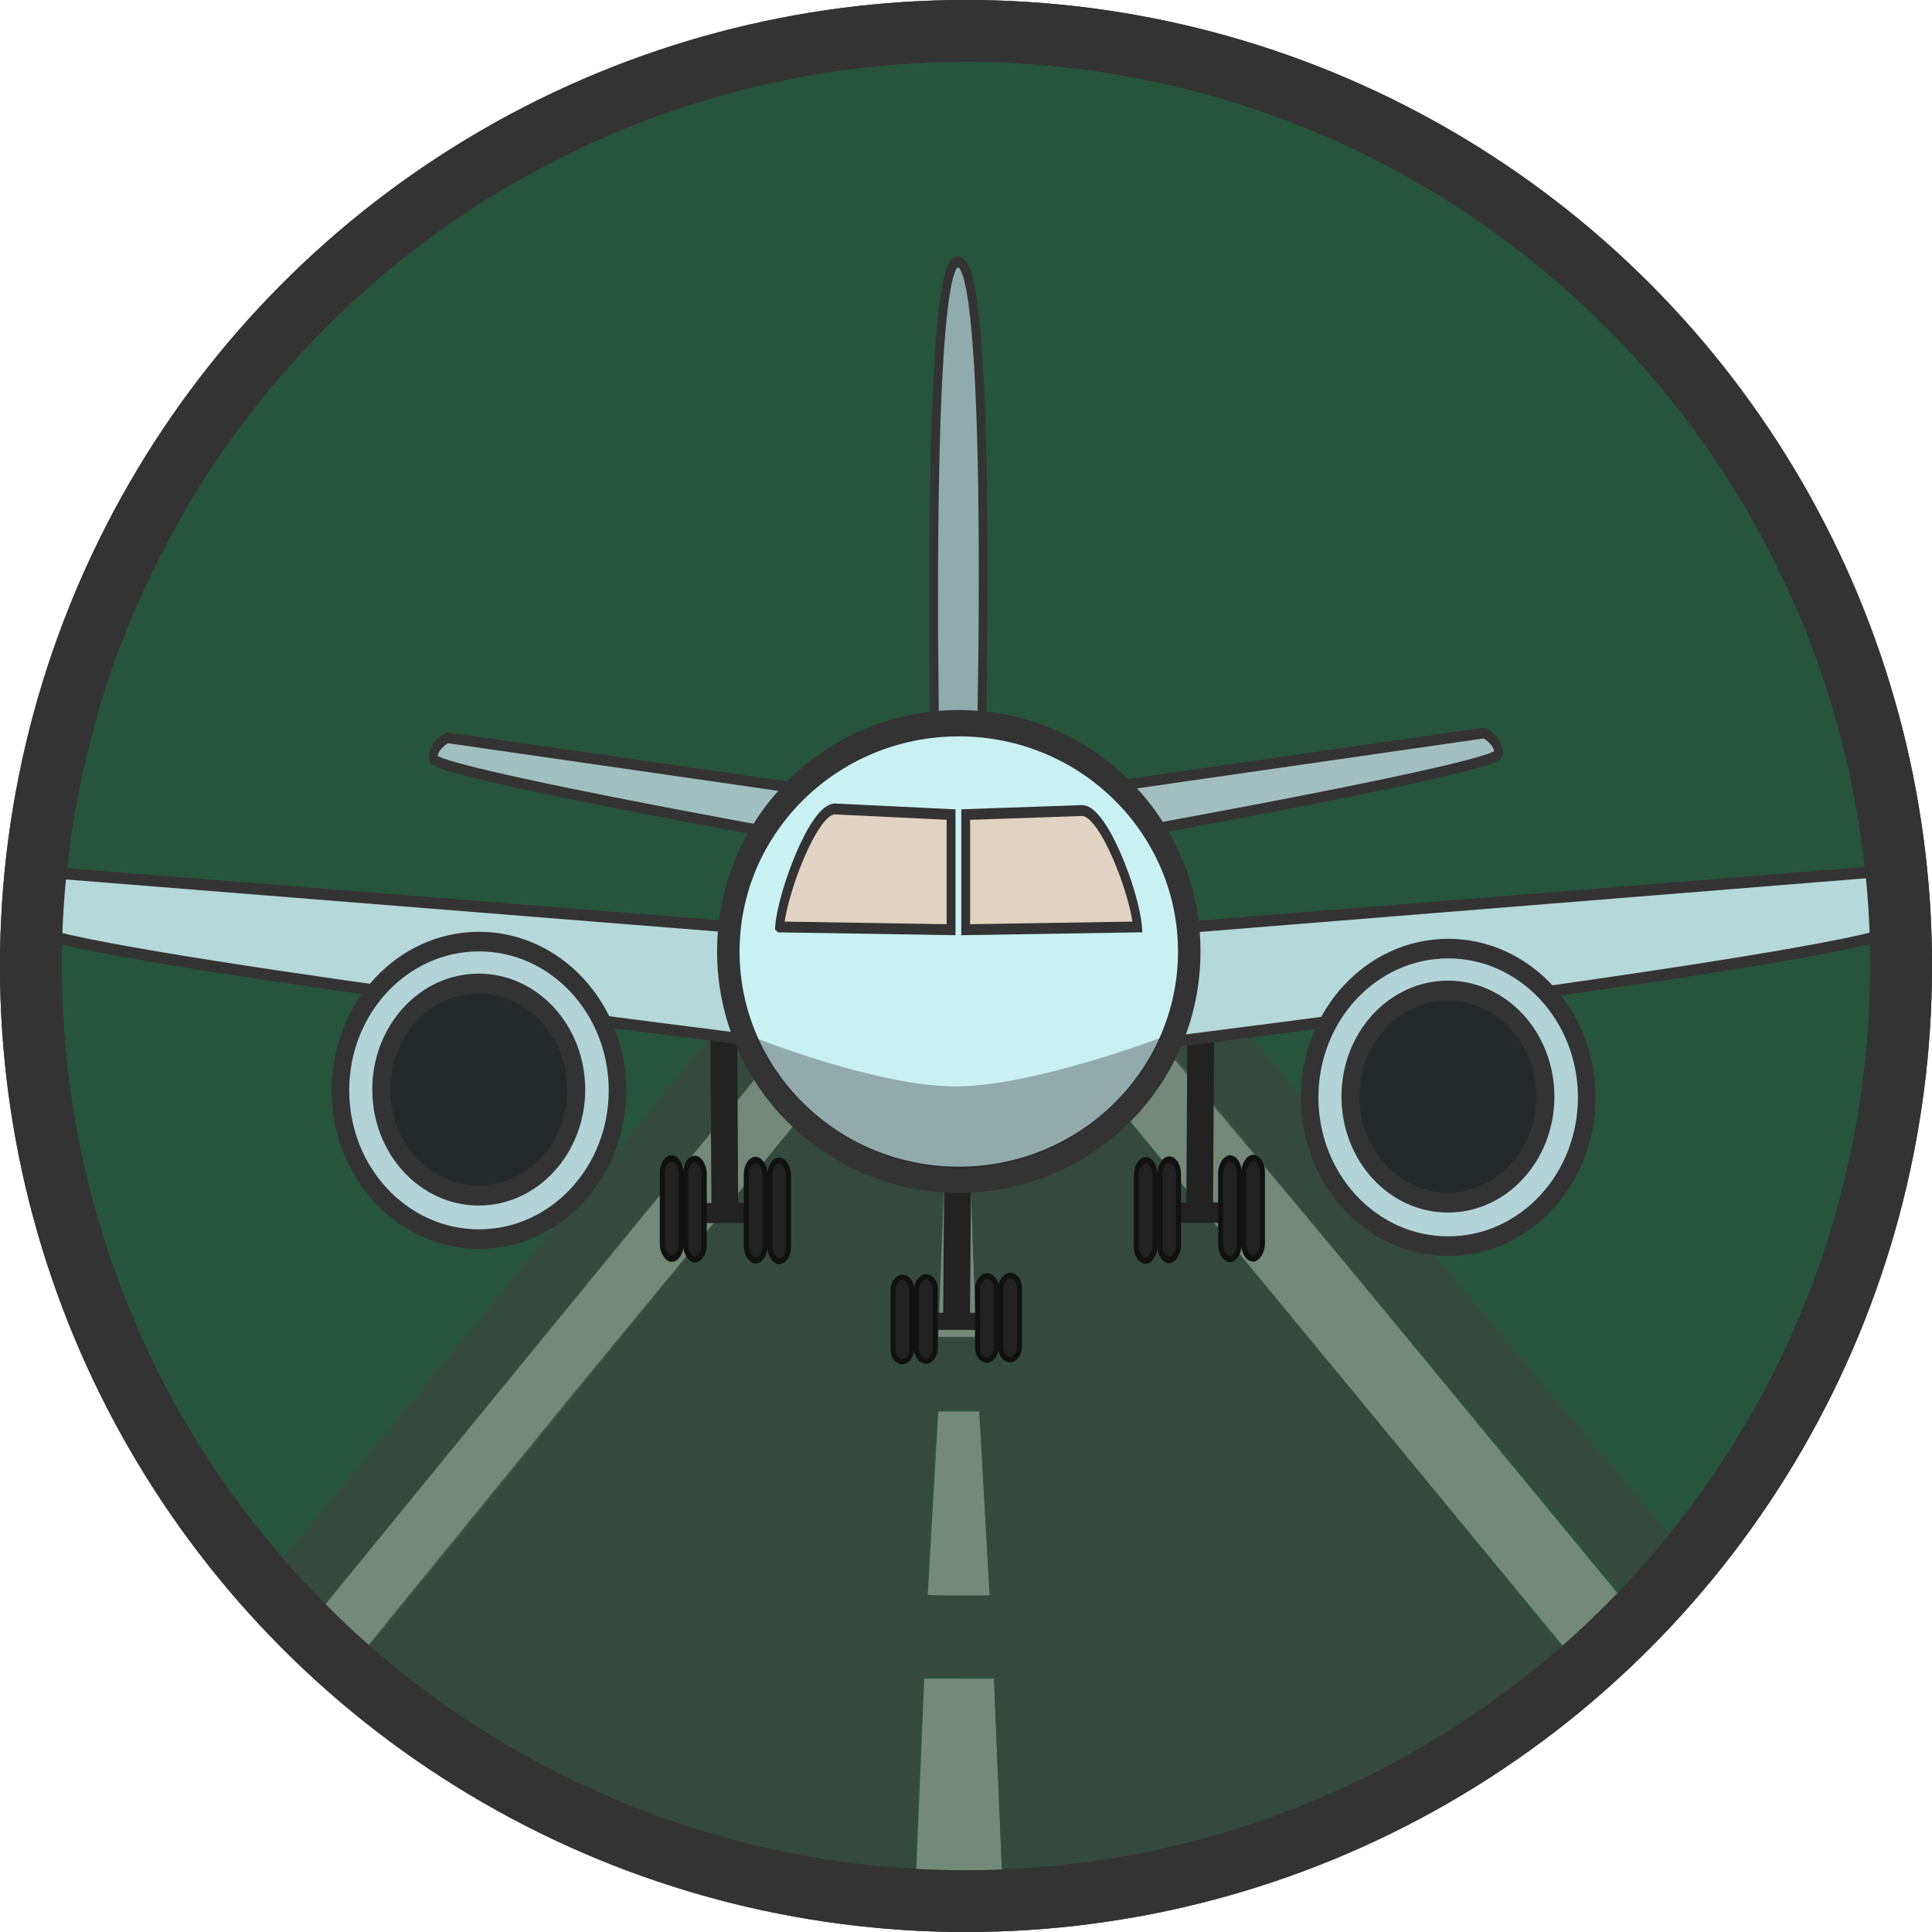 <?xml version="1.0" encoding="UTF-8" standalone="no"?>
<svg
   width="48"
   height="48"
   viewBox="0 0 29.538 29.538"
   version="1.1"
   id="svg3"
   sodipodi:docname="TerminalsONDay.svg"
   inkscape:version="1.4 (86a8ad7, 2024-10-11)"
   xml:space="preserve"
   xmlns:inkscape="http://www.inkscape.org/namespaces/inkscape"
   xmlns:sodipodi="http://sodipodi.sourceforge.net/DTD/sodipodi-0.dtd"
   xmlns="http://www.w3.org/2000/svg"
   xmlns:svg="http://www.w3.org/2000/svg"><defs
     id="defs3"><clipPath
       clipPathUnits="userSpaceOnUse"
       id="clipPath8"><path
         id="path8"
         style="fill:#ff0000;fill-opacity:1;fill-rule:nonzero;stroke:none;stroke-width:0.615"
         d="m -392.615,-388.923 v 800 h 800 v -800 z m 195.133,379.662 c 0.988,0.019 1.946,0.085 2.863,0.206 3.534,0.463 4.266,1.135 7.071,2.661 2.33,1.693 3.25,2.185 5.238,4.413 3.828,4.292 5.854,9.743 7.595,15.127 3.421,12.587 4.771,25.525 5.857,38.5 1.588,17.263 3.452,34.532 3.394,51.893 -0.108,2.933 -0.132,5.87 -0.323,8.799 -0.877,13.437 -3.734,26.654 -6.012,39.893 -1.607,8.281 -3.106,16.608 -5.306,24.76 -1.169,4.329 -2.25,8.192 -4.438,12.118 -0.785,1.408 -1.865,2.63 -2.797,3.945 -1.073,1.002 -2.04,2.13 -3.218,3.007 -5.157,3.844 -11.608,4.136 -17.779,4.305 -11.665,0.388 -23.333,0.14 -35.002,0.047 -14.984,-0.163 -29.968,-0.369 -44.946,-0.85 -9.774,-0.289 -19.551,-0.386 -29.321,-0.766 -7.865,-0.439 -15.769,-0.992 -23.448,-2.858 -7.935,-2.38 -15.263,-5.904 -19.596,-13.359 -0.641,-1.332 -1.388,-2.618 -1.923,-3.995 -3.514,-9.039 -2.915,-19.145 -3.472,-28.624 -0.091,-15.21 0.132,-30.425 0.701,-45.625 0.627,-13.464 1.494,-26.912 2.377,-40.362 0.454,-10.817 0.671,-21.638 0.553,-32.465 V 16.536 c 0,-12.986 13.117,-12.986 13.117,0 v 14.974 c 0.12,11.01 -0.105,22.013 -0.564,33.013 -0.878,13.47 -1.752,26.939 -2.38,40.424 -0.556,14.971 -0.779,29.955 -0.686,44.935 0.65,8.818 -0.506,18.749 3.977,26.767 2.67,3.932 7.183,5.474 11.567,6.698 6.731,1.522 13.635,1.974 20.506,2.355 9.657,0.364 19.32,0.465 28.981,0.751 14.896,0.479 29.799,0.682 44.701,0.844 11.476,0.085 22.95,0.344 34.422,-0.041 3.265,-0.408 7.233,0.302 10.25,-1.431 0.557,-0.32 1.604,-1.681 1.913,-2.05 0.392,-0.658 0.853,-1.28 1.175,-1.975 1.188,-2.56 2.056,-5.86 2.739,-8.49 2.022,-7.783 3.49,-15.683 5.019,-23.573 2.188,-12.829 5.006,-25.631 5.833,-38.653 0.169,-2.665 0.18,-5.338 0.27,-8.007 0.003,-16.804 -1.81,-33.517 -3.347,-50.227 -1.097,-12.189 -2.155,-24.404 -5.444,-36.227 -1.677,-5.172 -3.073,-9.259 -7.715,-12.275 -0.425,-0.2 -0.82,-0.485 -1.275,-0.6 -1.355,-0.341 -7.196,0.682 -7.832,0.778 -2.978,0.448 -9.824,1.748 -12.546,2.254 -17.521,3.687 -35.085,6.981 -52.826,9.412 -14.404,1.896 -28.864,3.369 -43.398,3.469 -7.547,0.009 -15.081,-0.512 -22.596,-1.153 -12.939,-1.103 -11.819,-14.183 1.119,-13.07 7.117,0.612 14.251,1.106 21.398,1.105 13.965,-0.071 27.858,-1.549 41.698,-3.346 17.537,-2.398 34.892,-5.676 52.212,-9.314 6.336,-1.175 14.729,-3.278 21.643,-3.142 z" /></clipPath></defs><sodipodi:namedview
     id="namedview3"
     pagecolor="#ffffff"
     bordercolor="#111111"
     borderopacity="1"
     inkscape:showpageshadow="0"
     inkscape:pageopacity="0"
     inkscape:pagecheckerboard="1"
     inkscape:deskcolor="#d1d1d1"
     inkscape:zoom="64"
     inkscape:cx="23.78125"
     inkscape:cy="24.8125"
     inkscape:window-width="1920"
     inkscape:window-height="1056"
     inkscape:window-x="-8"
     inkscape:window-y="-8"
     inkscape:window-maximized="1"
     inkscape:current-layer="svg3"
     showgrid="false"
     showguides="false" /><ellipse
     style="fill:#27543d;fill-opacity:1;stroke:#333333;stroke-width:0.945;stroke-dasharray:none;stroke-opacity:1"
     id="path1"
     cx="14.769"
     cy="14.769"
     rx="14.297"
     ry="14.297" /><g
     id="g30"
     transform="matrix(1.073,0,0,1.06,-1.03,-1.176)"
     style="opacity:0.775"><path
       d="M 14.088,14.398 5.654,24.868"
       style="fill:#88988a;fill-opacity:1;stroke:#88988a;stroke-width:0.866;stroke-dasharray:none;stroke-opacity:1"
       id="path1-0"
       sodipodi:nodetypes="cc" /><path
       style="fill:#88988a;fill-opacity:1;stroke:#88988a;stroke-width:1.084;stroke-dasharray:none;stroke-opacity:1"
       d="m 23.84,24.742 -7.701,-9.454"
       id="path20-4"
       sodipodi:nodetypes="cc" /><path
       style="opacity:1;fill:none;fill-opacity:1;stroke:#3e443f;stroke-width:1.051;stroke-dasharray:none;stroke-opacity:0.792"
       d="M 24.434,23.692 17.674,15.543"
       id="path20-4-8"
       sodipodi:nodetypes="cc" /><path
       style="opacity:1;fill:none;fill-opacity:1;stroke:#3e443f;stroke-width:0.878;stroke-dasharray:none;stroke-opacity:0.792"
       d="M 5.235,23.988 13.232,14.108"
       id="path20-4-8-9"
       sodipodi:nodetypes="cc" /><path
       style="opacity:1;fill:#88988a;fill-opacity:1;stroke:none;stroke-width:0.615;stroke-dasharray:none;stroke-opacity:1"
       d="m 14.129,25.32 -0.122,2.951 1.237,0.014 -0.122,-2.964 z"
       id="path2" /><path
       style="opacity:1;fill:#88988a;fill-opacity:1;stroke:none;stroke-width:0.716;stroke-dasharray:none;stroke-opacity:1"
       d="m 14.329,21.468 -0.151,2.656 h 0.883 l -0.147,-2.656 z"
       id="path3"
       sodipodi:nodetypes="ccccc" /><path
       style="fill:#88988a;fill-opacity:1;stroke:none;stroke-width:0.542;stroke-dasharray:none;stroke-opacity:1"
       d="m 14.422,17.919 -0.093,2.481 h 0.542 l -0.09,-2.481 z"
       id="path3-4"
       sodipodi:nodetypes="ccccc" /><path
       style="opacity:1;fill:#3e443f;fill-opacity:0.792;stroke:none;stroke-width:0.008;stroke-dasharray:none;stroke-opacity:1"
       d="m 24.781,45.868 c -9.9e-5,-0.039 -0.042,-1.069 -0.093,-2.29 -0.051,-1.22 -0.093,-2.271 -0.094,-2.336 L 24.594,41.125 H 23.766 22.938 l -1.8e-4,0.102 c -9.9e-5,0.056 -0.042,1.1 -0.093,2.32 -0.051,1.22 -0.093,2.252 -0.094,2.292 -3.29e-4,0.083 0.028,0.083 -0.953,-0.014 C 17.574,45.404 13.599,43.773 10.243,41.085 L 9.813,40.742 9.868,40.67 C 9.897,40.63 12.095,37.897 14.75,34.597 l 5.508,-6.772 3.617,0.771 3.432,-0.98 5.749,7.009 c 2.713,3.307 4.831,6.063 4.881,6.059 l 0.348,-0.029 -0.743,0.417 c -3.201,1.796 -5.906,3.831 -9.572,4.505 -0.901,0.166 -1.877,0.283 -2.625,0.316 -0.232,0.01 -0.454,0.025 -0.492,0.033 -0.056,0.011 -0.07,2.91e-4 -0.07,-0.057 z m -0.298,-6.829 c -0.009,-0.099 -0.057,-0.953 -0.108,-1.898 -0.051,-0.945 -0.101,-1.842 -0.112,-1.992 L 24.243,34.875 h -0.48 -0.48 l -0.016,0.102 c -0.014,0.093 -0.24,4.061 -0.238,4.188 7.39e-4,0.051 0.057,0.055 0.735,0.055 h 0.734 z m -0.311,-6.172 c -0.009,-0.159 -0.038,-0.901 -0.063,-1.648 -0.025,-0.748 -0.055,-1.532 -0.065,-1.742 L 24.024,29.094 H 23.721 23.419 l -0.07,1.93 c -0.039,1.061 -0.07,1.975 -0.069,2.031 l 0.001,0.102 h 0.454 0.454 z"
       id="path24"
       transform="scale(0.615)"
       sodipodi:nodetypes="ssscccssscscsscccsscsssssscsscccsssccccscccsccccc" /><rect
       style="opacity:1;fill:#27543d;fill-opacity:1;stroke:none;stroke-width:0.293;stroke-dasharray:none;stroke-opacity:1"
       id="rect23"
       width="10.375"
       height="0.663"
       x="9.768"
       y="15.101"
       rx="0.67"
       ry="0.663" /></g><g
     id="g29"
     style="display:inline"
     transform="matrix(1.075,0,0,1.324,-1.044,-3.074)"><path
       style="opacity:1;fill:#a0bfbf;fill-opacity:1;stroke:#333333;stroke-width:0.123;stroke-dasharray:none;stroke-opacity:1"
       d="M 12.594,11.457 7.334,10.841 c 0,0 -0.212,0.087 -0.202,0.24 0.01,0.154 5.087,0.894 5.087,0.894 z"
       id="path16" /><path
       style="fill:#8fabab;fill-opacity:1;stroke:#333333;stroke-width:0.125;stroke-dasharray:none;stroke-opacity:1"
       d="m 14.262,10.643 c 0,0 -0.114,-5.363 0.333,-5.294 0.484,-0.062 0.339,5.296 0.339,5.296 z"
       id="path16-5"
       sodipodi:nodetypes="cccc" /><path
       style="fill:#a1bfbf;fill-opacity:1;stroke:#333333;stroke-width:0.123;stroke-dasharray:none;stroke-opacity:1"
       d="m 16.822,11.401 5.26,-0.615 c 0,0 0.212,0.087 0.202,0.24 -0.01,0.154 -5.087,0.894 -5.087,0.894 z"
       id="path16-1" /><g
       id="g26" /><path
       style="opacity:1;fill:#90cbcc;fill-opacity:1;stroke:#222222;stroke-width:0.331;stroke-dasharray:none;stroke-opacity:1"
       d="m 11.217,14.463 0.013,1.7"
       id="path18"
       transform="matrix(1.15,0,0,1.185,-1.635,-2.921)" /><path
       style="opacity:1;fill:none;fill-opacity:1;stroke:#222222;stroke-width:0.232;stroke-dasharray:none;stroke-opacity:1"
       d="m 10.997,16.329 h 0.597"
       id="path19" /><rect
       style="opacity:1;fill:#222222;fill-opacity:1;stroke:#111111;stroke-width:0.072;stroke-dasharray:none;stroke-opacity:1"
       id="rect19"
       width="0.266"
       height="1.16"
       x="10.391"
       y="15.697"
       rx="0.55"
       ry="0.167" /><rect
       style="fill:#222222;fill-opacity:1;stroke:#111111;stroke-width:0.072;stroke-dasharray:none;stroke-opacity:1"
       id="rect19-4"
       width="0.266"
       height="1.16"
       x="10.721"
       y="15.704"
       rx="0.55"
       ry="0.167" /><rect
       style="fill:#222222;fill-opacity:1;stroke:#111111;stroke-width:0.072;stroke-dasharray:none;stroke-opacity:1"
       id="rect19-2"
       width="0.266"
       height="1.16"
       x="11.585"
       y="15.716"
       rx="0.55"
       ry="0.167" /><rect
       style="fill:#222222;fill-opacity:1;stroke:#111111;stroke-width:0.072;stroke-dasharray:none;stroke-opacity:1"
       id="rect19-3"
       width="0.266"
       height="1.16"
       x="11.92"
       y="15.724"
       rx="0.55"
       ry="0.167" /><g
       id="g19"
       transform="matrix(1.15,0,0,1.185,-1.635,-2.921)" /><g
       id="g19-5"
       transform="matrix(-1.15,0,0,1.185,30.948,-2.921)"
       style="display:inline"><path
         style="opacity:1;fill:#90cbcc;fill-opacity:1;stroke:#222222;stroke-width:0.331;stroke-dasharray:none;stroke-opacity:1"
         d="m 11.217,14.463 0.013,1.7"
         id="path18-0" /><path
         style="opacity:1;fill:none;fill-opacity:1;stroke:#222222;stroke-width:0.199;stroke-dasharray:none;stroke-opacity:1"
         d="M 10.981,16.241 H 11.5"
         id="path19-2" /><rect
         style="opacity:1;fill:#222222;fill-opacity:1;stroke:#111111;stroke-width:0.062;stroke-dasharray:none;stroke-opacity:1"
         id="rect19-8"
         width="0.231"
         height="0.979"
         x="10.454"
         y="15.708"
         rx="0.478"
         ry="0.141" /><rect
         style="fill:#222222;fill-opacity:1;stroke:#111111;stroke-width:0.062;stroke-dasharray:none;stroke-opacity:1"
         id="rect19-4-6"
         width="0.231"
         height="0.979"
         x="10.74"
         y="15.713"
         rx="0.478"
         ry="0.141" /><rect
         style="fill:#222222;fill-opacity:1;stroke:#111111;stroke-width:0.062;stroke-dasharray:none;stroke-opacity:1"
         id="rect19-2-0"
         width="0.231"
         height="0.979"
         x="11.492"
         y="15.724"
         rx="0.478"
         ry="0.141" /><rect
         style="fill:#222222;fill-opacity:1;stroke:#111111;stroke-width:0.062;stroke-dasharray:none;stroke-opacity:1"
         id="rect19-3-2"
         width="0.231"
         height="0.979"
         x="11.783"
         y="15.73"
         rx="0.478"
         ry="0.141" /></g><g
       id="g19-5-2"
       transform="matrix(-1.153,0,0,0.994,27.524,1.436)"
       style="display:inline"><path
         style="opacity:1;fill:#90cbcc;fill-opacity:1;stroke:#222222;stroke-width:0.331;stroke-dasharray:none;stroke-opacity:1"
         d="m 11.217,14.463 0.013,1.7"
         id="path18-0-3" /><path
         style="opacity:1;fill:none;fill-opacity:1;stroke:#222222;stroke-width:0.199;stroke-dasharray:none;stroke-opacity:1"
         d="M 10.981,16.241 H 11.5"
         id="path19-2-2" /><rect
         style="opacity:1;fill:#222222;fill-opacity:1;stroke:#111111;stroke-width:0.062;stroke-dasharray:none;stroke-opacity:1"
         id="rect19-8-2"
         width="0.231"
         height="0.979"
         x="10.454"
         y="15.708"
         rx="0.478"
         ry="0.141" /><rect
         style="fill:#222222;fill-opacity:1;stroke:#111111;stroke-width:0.062;stroke-dasharray:none;stroke-opacity:1"
         id="rect19-4-6-1"
         width="0.231"
         height="0.979"
         x="10.74"
         y="15.713"
         rx="0.478"
         ry="0.141" /><rect
         style="fill:#222222;fill-opacity:1;stroke:#111111;stroke-width:0.062;stroke-dasharray:none;stroke-opacity:1"
         id="rect19-2-0-6"
         width="0.231"
         height="0.979"
         x="11.492"
         y="15.724"
         rx="0.478"
         ry="0.141" /><rect
         style="fill:#222222;fill-opacity:1;stroke:#111111;stroke-width:0.062;stroke-dasharray:none;stroke-opacity:1"
         id="rect19-3-2-8"
         width="0.231"
         height="0.979"
         x="11.783"
         y="15.73"
         rx="0.478"
         ry="0.141" /></g><g
       id="g27"
       transform="translate(0.08)"><path
         style="fill:#b5d8d8;fill-opacity:1;stroke:#333333;stroke-width:0.131;stroke-dasharray:none;stroke-opacity:1"
         d="M 11.582,13.044 1.188,12.37 c 0,0 -0.258,0.367 0.149,0.673 0.408,0.306 10.504,1.316 10.504,1.316 0,0 -0.353,-0.903 -0.258,-1.316 z"
         id="path15-7" /><path
         style="fill:#b5d8d8;fill-opacity:1;stroke:#333333;stroke-width:0.131;stroke-dasharray:none;stroke-opacity:1"
         d="m 17.691,13.035 10.394,-0.68 c 0,0 0.258,0.371 -0.149,0.68 -0.408,0.309 -10.503,1.33 -10.503,1.33 0,0 0.353,-0.912 0.258,-1.33 z"
         id="path15-7-6" /></g><g
       id="g21"
       transform="matrix(1.102,0,0,0.997,0.056,-0.47)"
       style="fill:#badee0;fill-opacity:1"><ellipse
         style="opacity:1;fill:#b2d4d6;fill-opacity:1;stroke:#333333;stroke-width:0.227;stroke-dasharray:none;stroke-opacity:1"
         id="path17"
         cx="7.012"
         cy="15.429"
         rx="1.788"
         ry="1.723" /><ellipse
         style="fill:#242a2a;fill-opacity:1;stroke:#333333;stroke-width:0.232;stroke-dasharray:none;stroke-opacity:1"
         id="path21-6-5"
         cx="-7.009"
         cy="15.42"
         rx="1.258"
         ry="1.227"
         transform="scale(-1,1)" /></g><g
       id="g21-6"
       transform="matrix(1.102,0,0,0.997,13.84,-0.389)"
       style="display:inline;fill:#badee0;fill-opacity:1"><ellipse
         style="opacity:1;fill:#b2d4d6;fill-opacity:1;stroke:#333333;stroke-width:0.227;stroke-dasharray:none;stroke-opacity:1"
         id="path17-1"
         cx="7.012"
         cy="15.429"
         rx="1.788"
         ry="1.723" /><ellipse
         style="fill:#242a2a;fill-opacity:1;stroke:#333333;stroke-width:0.232;stroke-dasharray:none;stroke-opacity:1"
         id="path21-6-5-3"
         cx="-7.009"
         cy="15.42"
         rx="1.258"
         ry="1.227"
         transform="scale(-1,1)" /></g><g
       id="g21-4"
       transform="matrix(-1,0,0,1,29.139,-0.576)"
       style="fill:#badee0;fill-opacity:1" /><g
       id="g25"
       style="display:inline;fill:#bbdfdf;fill-opacity:1"
       transform="matrix(1.081,0,0,1.027,-1.263,-0.39)"><ellipse
         style="opacity:1;fill:#caf1f1;fill-opacity:1;stroke:#333333;stroke-width:0.296;stroke-dasharray:none;stroke-opacity:1"
         id="path4"
         cx="14.681"
         cy="13.339"
         rx="3.032"
         ry="2.567" /><g
         id="g24"
         style="fill:#67705a;fill-opacity:0.83"
         transform="matrix(0.954,0,0,1.002,0.674,0.084)"><path
           style="fill:#edc5ab;fill-opacity:0.667;stroke:#333333;stroke-width:0.122;stroke-dasharray:none;stroke-opacity:1"
           d="m 17.147,12.953 -2.369,0.031 v -1.292 l 1.603,-0.045 c 0.296,-0.006 0.731,0.931 0.766,1.306 z"
           id="path15-5"
           sodipodi:nodetypes="cccccc" /><path
           style="fill:#edc5ab;fill-opacity:0.667;stroke:#333333;stroke-width:0.122;stroke-dasharray:none;stroke-opacity:1"
           d="m 12.211,12.953 2.365,0.031 v -1.292 l -1.6,-0.063 c -0.296,-0.006 -0.73,0.948 -0.765,1.324 z"
           id="path15-5-1"
           sodipodi:nodetypes="cccccc" /></g></g><path
       style="display:inline;opacity:0.775;fill:#242424;fill-opacity:0.442;stroke:none;stroke-width:0.151;stroke-dasharray:none;stroke-opacity:0.706"
       d="m 11.703,14.303 c 0,0 1.729,0.562 2.853,0.564 1.108,0.002 2.956,-0.571 2.956,-0.571 -0.596,0.998 -1.758,1.529 -2.942,1.523 -1.446,-0.036 -2.413,-0.77 -2.867,-1.517 z"
       id="path32"
       sodipodi:nodetypes="csccc" /></g><ellipse
     style="fill:none;fill-opacity:1;stroke:#333333;stroke-width:0.945;stroke-dasharray:none;stroke-opacity:1"
     id="path1-00"
     cx="14.769"
     cy="14.769"
     rx="14.297"
     ry="14.297" /></svg>
